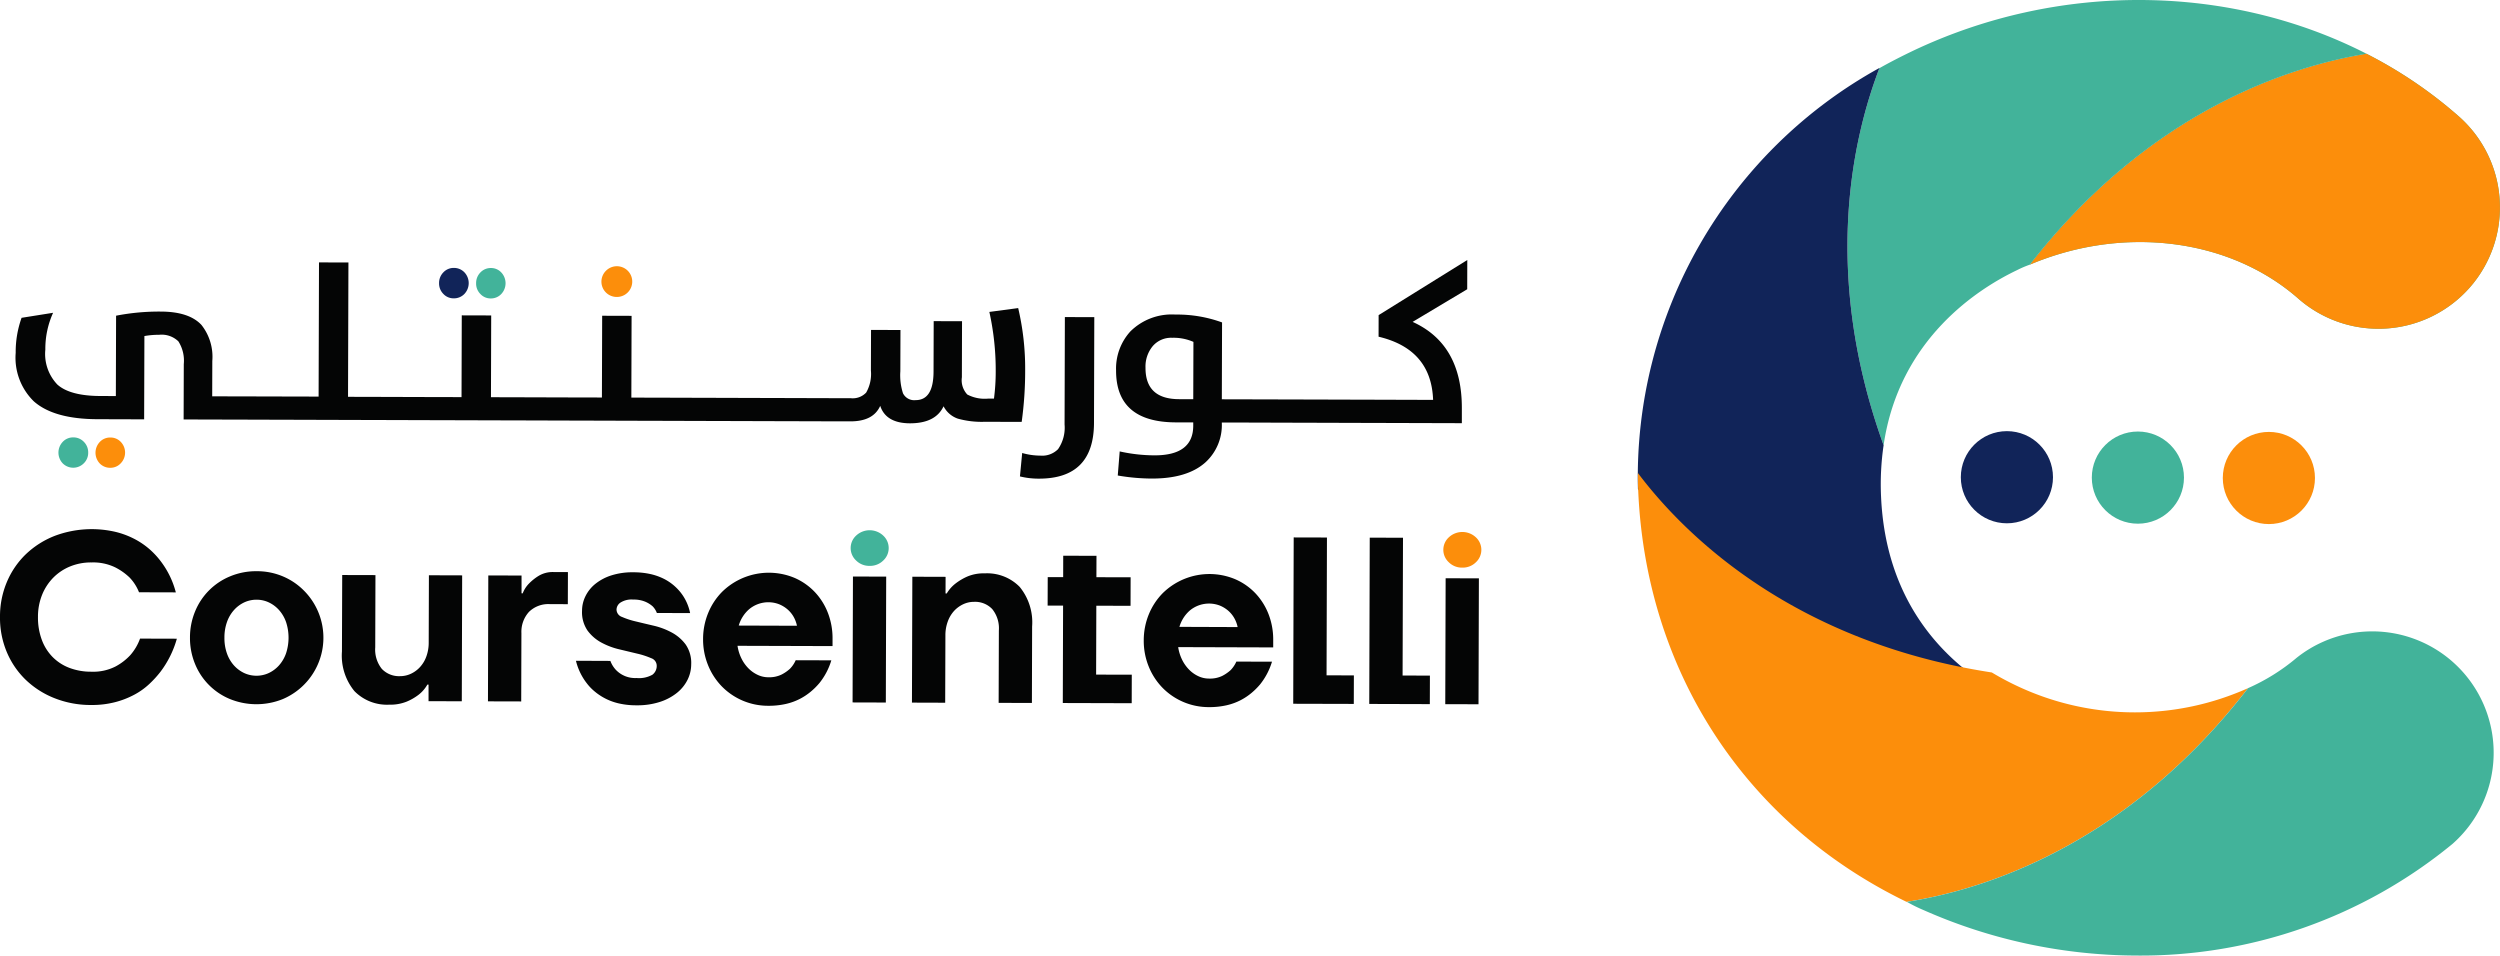 <svg xmlns="http://www.w3.org/2000/svg" width="286.238" height="109.405" viewBox="0 0 286.238 109.405">
  <g id="Group_54479" data-name="Group 54479" transform="translate(-1665.736 -29.917)">
    <g id="Group_2" data-name="Group 2" transform="translate(1853.267 29.917)">
      <path id="Path_1" data-name="Path 1" d="M198.2,123.671a13.932,13.932,0,0,1-19.62,1.293c-7.882-6.932-20.068-8.438-30.766-3.9,13.753-17.67,29.812-22.705,38.552-24.15a50.877,50.877,0,0,1,10.541,7.14A13.9,13.9,0,0,1,198.2,123.671Z" transform="translate(-102.948 -90.758)" fill="#42b39a"/>
      <path id="Path_2" data-name="Path 2" d="M198.2,123.671a13.932,13.932,0,0,1-19.62,1.293c-7.882-6.932-20.068-8.438-30.766-3.9,13.753-17.67,29.812-22.705,38.552-24.15a50.877,50.877,0,0,1,10.541,7.14A13.9,13.9,0,0,1,198.2,123.671Z" transform="translate(-102.948 -90.758)" fill="#fc8e0b"/>
      <path id="Path_3" data-name="Path 3" d="M197.09,100.07c-8.741,1.445-24.8,6.48-38.552,24.15a11.885,11.885,0,0,0-1.469.631c-4.3,2.053-13.486,7.783-15.27,20.048-7.168-19.836-3.469-35.392-.469-43.205h.041c1.192-.672,2.425-1.3,3.658-1.895C161.89,91.747,181.467,92.082,197.09,100.07Z" transform="translate(-113.667 -93.917)" fill="#42b39a"/>
      <path id="Path_4" data-name="Path 4" d="M166.506,168.741c-23.459-3.6-35.731-16.466-40.517-22.833v-.041A53.494,53.494,0,0,1,153.649,97.7c-3,7.814-6.7,23.369.469,43.205a30.725,30.725,0,0,0-.294,5.839C154.344,158.817,160.955,165.35,166.506,168.741Z" transform="translate(-125.985 -89.925)" fill="#112459"/>
      <path id="Path_5" data-name="Path 5" d="M195.846,145.785c-13.952,18.067-30.328,23.1-39.068,24.467h-.041c-18.4-8.911-29.824-26.337-30.716-47.069-.037-.676-.035-1.35-.033-2.024,4.786,6.367,17.058,19.23,40.517,22.833a32.277,32.277,0,0,0,3.449,1.8A31.611,31.611,0,0,0,195.846,145.785Z" transform="translate(-125.984 -66.998)" fill="#fc8e0b"/>
      <path id="Path_6" data-name="Path 6" d="M203.413,154.441A56.2,56.2,0,0,1,167.16,167.2a60.625,60.625,0,0,1-24.249-5.193,17.725,17.725,0,0,1-1.942-.958c8.741-1.365,25.116-6.4,39.068-24.466a23.061,23.061,0,0,0,5.569-3.479,13.9,13.9,0,0,1,17.806,21.339Z" transform="translate(-110.175 -57.794)" fill="#42b39a"/>
      <g id="Group_1" data-name="Group 1" transform="translate(36.974 49.364)">
        <circle id="Ellipse_1" data-name="Ellipse 1" cx="5.276" cy="5.276" r="5.276" fill="#112459"/>
        <circle id="Ellipse_2" data-name="Ellipse 2" cx="5.276" cy="5.276" r="5.276" transform="translate(14.997 0.044)" fill="#42b39a"/>
        <circle id="Ellipse_3" data-name="Ellipse 3" cx="5.276" cy="5.276" r="5.276" transform="translate(29.995 0.088)" fill="#fc8e0b"/>
      </g>
    </g>
    <g id="Group_3" data-name="Group 3" transform="translate(1665.736 59.686)">
      <path id="Path_7" data-name="Path 7" d="M108.736,182.882a10.138,10.138,0,0,1,.787-3.981,9.581,9.581,0,0,1,2.17-3.177,10.123,10.123,0,0,1,3.325-2.111,12.042,12.042,0,0,1,6.977-.442,9.562,9.562,0,0,1,2.2.836,8.759,8.759,0,0,1,1.683,1.159,9.293,9.293,0,0,1,1.233,1.323,10.043,10.043,0,0,1,1.757,3.6l-4.215-.012a5.178,5.178,0,0,0-1.083-1.691,6.8,6.8,0,0,0-1.669-1.173,5.789,5.789,0,0,0-2.678-.551,6.31,6.31,0,0,0-2.45.454,5.785,5.785,0,0,0-1.934,1.286,6,6,0,0,0-1.284,1.967,6.711,6.711,0,0,0-.471,2.528,7.294,7.294,0,0,0,.43,2.6,5.529,5.529,0,0,0,1.231,1.977,5.378,5.378,0,0,0,1.928,1.256,6.928,6.928,0,0,0,2.513.442,5.627,5.627,0,0,0,2.762-.59,6.407,6.407,0,0,0,1.7-1.3,5.88,5.88,0,0,0,1.122-1.9l4.215.012a11.348,11.348,0,0,1-1.887,3.8,11.941,11.941,0,0,1-1.284,1.4,8.034,8.034,0,0,1-1.716,1.219,9.887,9.887,0,0,1-2.205.851,10.486,10.486,0,0,1-2.721.319,11.213,11.213,0,0,1-4.213-.787,10.106,10.106,0,0,1-3.313-2.131,9.544,9.544,0,0,1-2.152-3.19A10.128,10.128,0,0,1,108.736,182.882Z" transform="translate(-108.736 -142.034)" fill="#040505"/>
      <path id="Path_8" data-name="Path 8" d="M119.32,182.788a7.757,7.757,0,0,1,.58-2.976,7.332,7.332,0,0,1,4.024-4.034,7.684,7.684,0,0,1,3.035-.584,7.574,7.574,0,0,1,3.017.6,7.454,7.454,0,0,1,2.4,1.63,7.635,7.635,0,0,1-2.444,12.417,8.046,8.046,0,0,1-6.052-.018,7.321,7.321,0,0,1-4-4.061A7.76,7.76,0,0,1,119.32,182.788Zm3.944.012a5.259,5.259,0,0,0,.279,1.784,4.108,4.108,0,0,0,.785,1.367,3.71,3.71,0,0,0,1.167.888,3.361,3.361,0,0,0,2.857.008,3.7,3.7,0,0,0,1.171-.882,4.128,4.128,0,0,0,.793-1.361,5.733,5.733,0,0,0,.01-3.568,4.088,4.088,0,0,0-.785-1.367,3.657,3.657,0,0,0-1.167-.89,3.274,3.274,0,0,0-1.426-.323,3.321,3.321,0,0,0-1.43.314,3.676,3.676,0,0,0-1.171.884,4.087,4.087,0,0,0-.793,1.361A5.288,5.288,0,0,0,123.264,182.8Z" transform="translate(-97.568 -139.562)" fill="#040505"/>
      <path id="Path_9" data-name="Path 9" d="M127.815,175.406l3.806.01-.025,8.278a3.53,3.53,0,0,0,.754,2.458,2.717,2.717,0,0,0,2.094.834,2.9,2.9,0,0,0,1.252-.282,3.306,3.306,0,0,0,1.048-.783,3.592,3.592,0,0,0,.711-1.21,4.576,4.576,0,0,0,.263-1.57l.023-7.707,3.808.012-.043,14.415-3.806-.01,0-1.9-.136,0a3.863,3.863,0,0,1-1.009,1.167,6.038,6.038,0,0,1-1.363.785,4.987,4.987,0,0,1-1.987.347,5.212,5.212,0,0,1-3.993-1.552,6.4,6.4,0,0,1-1.428-4.534Z" transform="translate(-88.633 -139.338)" fill="#040505"/>
      <path id="Path_10" data-name="Path 10" d="M135.962,175.628l3.806.01,0,2.041.134,0a3.221,3.221,0,0,1,.738-1.141,5.7,5.7,0,0,1,1.093-.867,3.12,3.12,0,0,1,1.714-.432l1.632.006-.012,3.673-2.041-.006a3.161,3.161,0,0,0-2.409.89,3.387,3.387,0,0,0-.863,2.431l-.023,7.82-3.808-.01Z" transform="translate(-80.054 -139.511)" fill="#040505"/>
      <path id="Path_11" data-name="Path 11" d="M144.766,185.4a3.066,3.066,0,0,0,.6.993,3.039,3.039,0,0,0,2.39.966,3.116,3.116,0,0,0,1.825-.378,1.254,1.254,0,0,0,.491-1.038.915.915,0,0,0-.637-.857,9.191,9.191,0,0,0-1.589-.518l-2.039-.489a8.184,8.184,0,0,1-2.063-.775,4.8,4.8,0,0,1-1.589-1.371,3.721,3.721,0,0,1-.633-2.281,3.775,3.775,0,0,1,.386-1.65,4.19,4.19,0,0,1,1.12-1.408,5.693,5.693,0,0,1,1.823-.976,7.887,7.887,0,0,1,2.532-.364,8.984,8.984,0,0,1,1.959.2,6.719,6.719,0,0,1,1.535.54,5.7,5.7,0,0,1,1.153.764,5.762,5.762,0,0,1,.814.851,5.569,5.569,0,0,1,1.052,2.316l-3.806-.012a2.215,2.215,0,0,0-.487-.765,3.145,3.145,0,0,0-.828-.52,3.381,3.381,0,0,0-1.4-.251,2.336,2.336,0,0,0-1.467.354,1,1,0,0,0-.438.781.915.915,0,0,0,.637.857,9.023,9.023,0,0,0,1.589.516q.949.231,2.063.491a8.281,8.281,0,0,1,2.039.775,4.821,4.821,0,0,1,1.589,1.371,3.723,3.723,0,0,1,.633,2.279,3.974,3.974,0,0,1-.415,1.753,4.478,4.478,0,0,1-1.2,1.49,6.09,6.09,0,0,1-1.961,1.048,8.329,8.329,0,0,1-2.7.391,8.811,8.811,0,0,1-2.01-.216,6.585,6.585,0,0,1-2.811-1.406,5.624,5.624,0,0,1-.882-.933,6.818,6.818,0,0,1-1.217-2.544Z" transform="translate(-74.881 -139.498)" fill="#040505"/>
      <path id="Path_12" data-name="Path 12" d="M147.906,182.872a7.834,7.834,0,0,1,.58-2.976,7.479,7.479,0,0,1,1.587-2.419,7.634,7.634,0,0,1,8.313-1.605,7.076,7.076,0,0,1,2.322,1.628,7.314,7.314,0,0,1,1.5,2.407,8.034,8.034,0,0,1,.52,2.931l0,.841-10.88-.033a4.882,4.882,0,0,0,.417,1.379,4.305,4.305,0,0,0,.787,1.153,3.642,3.642,0,0,0,1.071.779,2.834,2.834,0,0,0,1.25.29,3.205,3.205,0,0,0,1.511-.306,4.312,4.312,0,0,0,.968-.666,3.3,3.3,0,0,0,.658-.978l4.079.012a7.644,7.644,0,0,1-1.369,2.608,7.907,7.907,0,0,1-.956.954,6.957,6.957,0,0,1-1.252.839,6.792,6.792,0,0,1-1.619.59,8.847,8.847,0,0,1-2.028.212,7.4,7.4,0,0,1-5.325-2.23,7.493,7.493,0,0,1-1.57-2.431A7.792,7.792,0,0,1,147.906,182.872Zm10.748-1.521a3.524,3.524,0,0,0-.376-1.013,3.244,3.244,0,0,0-.693-.851,3.493,3.493,0,0,0-.978-.6,3.428,3.428,0,0,0-3.428.569,3.934,3.934,0,0,0-1.19,1.872Z" transform="translate(-67.406 -139.473)" fill="#040505"/>
      <path id="Path_13" data-name="Path 13" d="M158.3,176.991a2.136,2.136,0,0,0,1.552-.606,1.941,1.941,0,0,0,.008-2.857,2.267,2.267,0,0,0-3.1-.008,1.938,1.938,0,0,0-.008,2.855A2.125,2.125,0,0,0,158.3,176.991Z" transform="translate(-58.732 -141.97)" fill="#42b39a"/>
      <rect id="Rectangle_1" data-name="Rectangle 1" width="14.416" height="3.807" transform="translate(97.616 50.656) rotate(-89.831)" fill="#040505"/>
      <path id="Path_14" data-name="Path 14" d="M159.586,175.7l3.806.012-.006,1.905h.138a4.053,4.053,0,0,1,1.009-1.141,6.468,6.468,0,0,1,1.35-.8,4.773,4.773,0,0,1,2-.362,5.211,5.211,0,0,1,3.993,1.55A6.407,6.407,0,0,1,173.3,181.4l-.025,8.753-3.808-.012.025-8.278a3.5,3.5,0,0,0-.754-2.454,2.7,2.7,0,0,0-2.09-.834,2.865,2.865,0,0,0-1.254.282,3.338,3.338,0,0,0-1.05.781,3.641,3.641,0,0,0-.709,1.21,4.514,4.514,0,0,0-.263,1.568l-.025,7.709-3.806-.012Z" transform="translate(-55.127 -139.436)" fill="#040505"/>
      <path id="Path_15" data-name="Path 15" d="M167.111,176.777l1.769,0,.006-2.448,3.808.01-.008,2.45,3.917.01-.008,3.266-3.919-.012-.023,7.888,4.082.01-.008,3.266-7.89-.023.033-11.151-1.77-.006Z" transform="translate(-47.152 -140.47)" fill="#040505"/>
      <path id="Path_16" data-name="Path 16" d="M172.456,182.944a7.842,7.842,0,0,1,.58-2.976,7.5,7.5,0,0,1,1.587-2.419,7.626,7.626,0,0,1,8.313-1.6,7.04,7.04,0,0,1,2.322,1.626,7.348,7.348,0,0,1,1.5,2.407,8.038,8.038,0,0,1,.52,2.933l0,.838-10.88-.033a4.951,4.951,0,0,0,.417,1.379,4.351,4.351,0,0,0,.787,1.153,3.6,3.6,0,0,0,1.071.781,2.86,2.86,0,0,0,1.25.288,3.233,3.233,0,0,0,1.511-.3,4.448,4.448,0,0,0,.97-.668,3.394,3.394,0,0,0,.656-.976l4.079.012a7.725,7.725,0,0,1-1.369,2.606,7.9,7.9,0,0,1-.956.954,6.849,6.849,0,0,1-1.252.839,6.779,6.779,0,0,1-1.621.59,8.83,8.83,0,0,1-2.026.212,7.4,7.4,0,0,1-5.325-2.23,7.484,7.484,0,0,1-1.57-2.429A7.8,7.8,0,0,1,172.456,182.944Zm10.748-1.519a3.4,3.4,0,0,0-.378-1.015,3.231,3.231,0,0,0-.688-.851,3.534,3.534,0,0,0-.98-.6,3.443,3.443,0,0,0-3.428.569,3.959,3.959,0,0,0-1.19,1.872Z" transform="translate(-41.502 -139.397)" fill="#040505"/>
      <path id="Path_17" data-name="Path 17" d="M180.838,173.312l3.808.01L184.6,189.1l3.128.01-.01,3.264-6.934-.018Z" transform="translate(-32.716 -141.548)" fill="#040505"/>
      <path id="Path_18" data-name="Path 18" d="M185.075,173.324l3.808.012-.047,15.775,3.128.008-.01,3.266-6.934-.021Z" transform="translate(-28.246 -141.535)" fill="#040505"/>
      <rect id="Rectangle_2" data-name="Rectangle 2" width="14.416" height="3.807" transform="translate(165.476 50.855) rotate(-89.831)" fill="#040505"/>
      <path id="Path_19" data-name="Path 19" d="M191.317,177.088a2.131,2.131,0,0,0,1.55-.606,1.943,1.943,0,0,0,.01-2.857,2.267,2.267,0,0,0-3.1-.008,1.938,1.938,0,0,0-.008,2.855A2.121,2.121,0,0,0,191.317,177.088Z" transform="translate(-23.891 -141.867)" fill="#fc8e0b"/>
      <path id="Path_20" data-name="Path 20" d="M115.748,167.746a1.606,1.606,0,0,0-1.2.508,1.794,1.794,0,0,0-.008,2.458,1.645,1.645,0,0,0,1.2.5,1.6,1.6,0,0,0,1.2-.508,1.764,1.764,0,0,0,.008-2.46A1.607,1.607,0,0,0,115.748,167.746Z" transform="translate(-103.122 -147.421)" fill="#fc8e0b"/>
      <path id="Path_21" data-name="Path 21" d="M113.683,167.739a1.616,1.616,0,0,0-1.2.51,1.791,1.791,0,0,0-.006,2.458,1.7,1.7,0,0,0,2.421-.006,1.664,1.664,0,0,0,.5-1.221,1.7,1.7,0,0,0-.5-1.237A1.643,1.643,0,0,0,113.683,167.739Z" transform="translate(-105.3 -147.428)" fill="#42b39a"/>
      <path id="Path_22" data-name="Path 22" d="M136.941,161.786a1.622,1.622,0,0,0,1.2-.508,1.8,1.8,0,0,0,.008-2.46,1.6,1.6,0,0,0-1.2-.516,1.623,1.623,0,0,0-1.2.51,1.728,1.728,0,0,0-.489,1.233,1.677,1.677,0,0,0,.483,1.225A1.588,1.588,0,0,0,136.941,161.786Z" transform="translate(-80.747 -157.384)" fill="#42b39a"/>
      <path id="Path_23" data-name="Path 23" d="M134.878,161.781a1.649,1.649,0,0,0,1.223-.508,1.8,1.8,0,0,0,.008-2.46,1.652,1.652,0,0,0-1.221-.516,1.616,1.616,0,0,0-1.2.51,1.73,1.73,0,0,0-.491,1.233,1.693,1.693,0,0,0,.483,1.225A1.592,1.592,0,0,0,134.878,161.781Z" transform="translate(-82.926 -157.391)" fill="#112459"/>
      <path id="Path_24" data-name="Path 24" d="M144.008,161.721a1.759,1.759,0,1,0-1.241-3.011,1.752,1.752,0,0,0,1.241,3.011Z" transform="translate(-73.373 -157.49)" fill="#fc8e0b"/>
      <path id="Path_25" data-name="Path 25" d="M225.191,170.3a30.261,30.261,0,0,0-.8-7.08l-3.3.44a30.923,30.923,0,0,1,.728,6.854,23.65,23.65,0,0,1-.2,3.07l-.662,0a4.264,4.264,0,0,1-2.394-.469,2.4,2.4,0,0,1-.619-1.975l.018-6.416-3.245-.008-.016,5.779q-.009,3.271-2.057,3.264a1.431,1.431,0,0,1-1.445-.791,6.733,6.733,0,0,1-.3-2.509l.014-4.729-3.37-.01-.014,4.655a4.286,4.286,0,0,1-.543,2.52,2.117,2.117,0,0,1-1.776.643l-.986,0-.286,0-6.953-.021H196.7l-6.95-.021h-.29l-6.85-.021-.386,0-2.123-.006.027-9.361-3.368-.01-.029,9.361-3.294-.008-.288,0-6.852-.021h-.384l-1.885-.006.027-9.361-3.37-.01-.027,9.361-3.3-.008-.286,0-6.854-.021h-.386l-2.17-.006L147.708,158l-3.37-.01-.045,15.364-2.881-.008-.29,0-6.864-.018-.374,0-1.774-.006.012-4.042a5.873,5.873,0,0,0-1.247-4.135q-1.418-1.514-4.638-1.525a25.557,25.557,0,0,0-5.132.473l-.027,9.2-1.747-.006q-3.5-.009-4.951-1.313a5.064,5.064,0,0,1-1.375-4,10.013,10.013,0,0,1,.888-4.215l-3.609.575a11.658,11.658,0,0,0-.674,4.016,6.98,6.98,0,0,0,2.067,5.537q2.29,2.041,7.3,2.055l5.341.016.029-9.536a9.442,9.442,0,0,1,1.685-.144,2.752,2.752,0,0,1,2.207.754,4.11,4.11,0,0,1,.617,2.6l-.018,6.34,5.041.014.374,0,6.864.021h.29l8.422.025.388,0,6.852.021h.288l8.549.025.386,0,6.85.021h.29l8.786.027h.386l6.852.021h.288l6.95.021.288,0,6.953.021h.286l.962,0q2.62.006,3.412-1.776.657,1.985,3.389,2,2.947.006,3.864-1.95a2.9,2.9,0,0,0,1.632,1.416,10.155,10.155,0,0,0,3.093.36l4.219.012A42.75,42.75,0,0,0,225.191,170.3Z" transform="translate(-107.814 -157.715)" fill="#040505"/>
      <path id="Path_26" data-name="Path 26" d="M170.668,173.339a4.308,4.308,0,0,1-.744,2.82,2.553,2.553,0,0,1-2.037.742,7.615,7.615,0,0,1-2.072-.3l-.257,2.682a8.995,8.995,0,0,0,2.143.255q6.316.018,6.336-6.371l.035-12.119-3.37-.01Z" transform="translate(-48.78 -154.504)" fill="#040505"/>
      <path id="Path_27" data-name="Path 27" d="M211.128,157.856l-10.152,6.311-.006,2.47q6.036,1.43,6.244,7.234l-7.3-.023h-.29l-6.95-.021-.288,0-6.866-.018-.372,0-2.125-.006.027-8.8a15.014,15.014,0,0,0-5.339-.9,6.716,6.716,0,0,0-5.16,1.932,6.317,6.317,0,0,0-1.636,4.462q-.015,5.928,6.835,5.95l2,.006v.386q-.009,3.394-4.441,3.383a18.543,18.543,0,0,1-3.979-.45l-.222,2.758a23.183,23.183,0,0,0,3.894.349q4.069.009,6.147-1.856a5.775,5.775,0,0,0,1.872-4.511v-.051l2.123.006.374,0,6.866.021h.286l6.95.021.29,0,10.594.031,0-1.71q.022-7.328-5.635-9.889l6.25-3.738ZM179.752,173.79l-1.634,0q-3.844-.012-3.833-3.594a3.663,3.663,0,0,1,.818-2.468,2.768,2.768,0,0,1,2.236-.966,5.65,5.65,0,0,1,2.433.469Z" transform="translate(-43.13 -157.856)" fill="#040505"/>
    </g>
  </g>
</svg>
